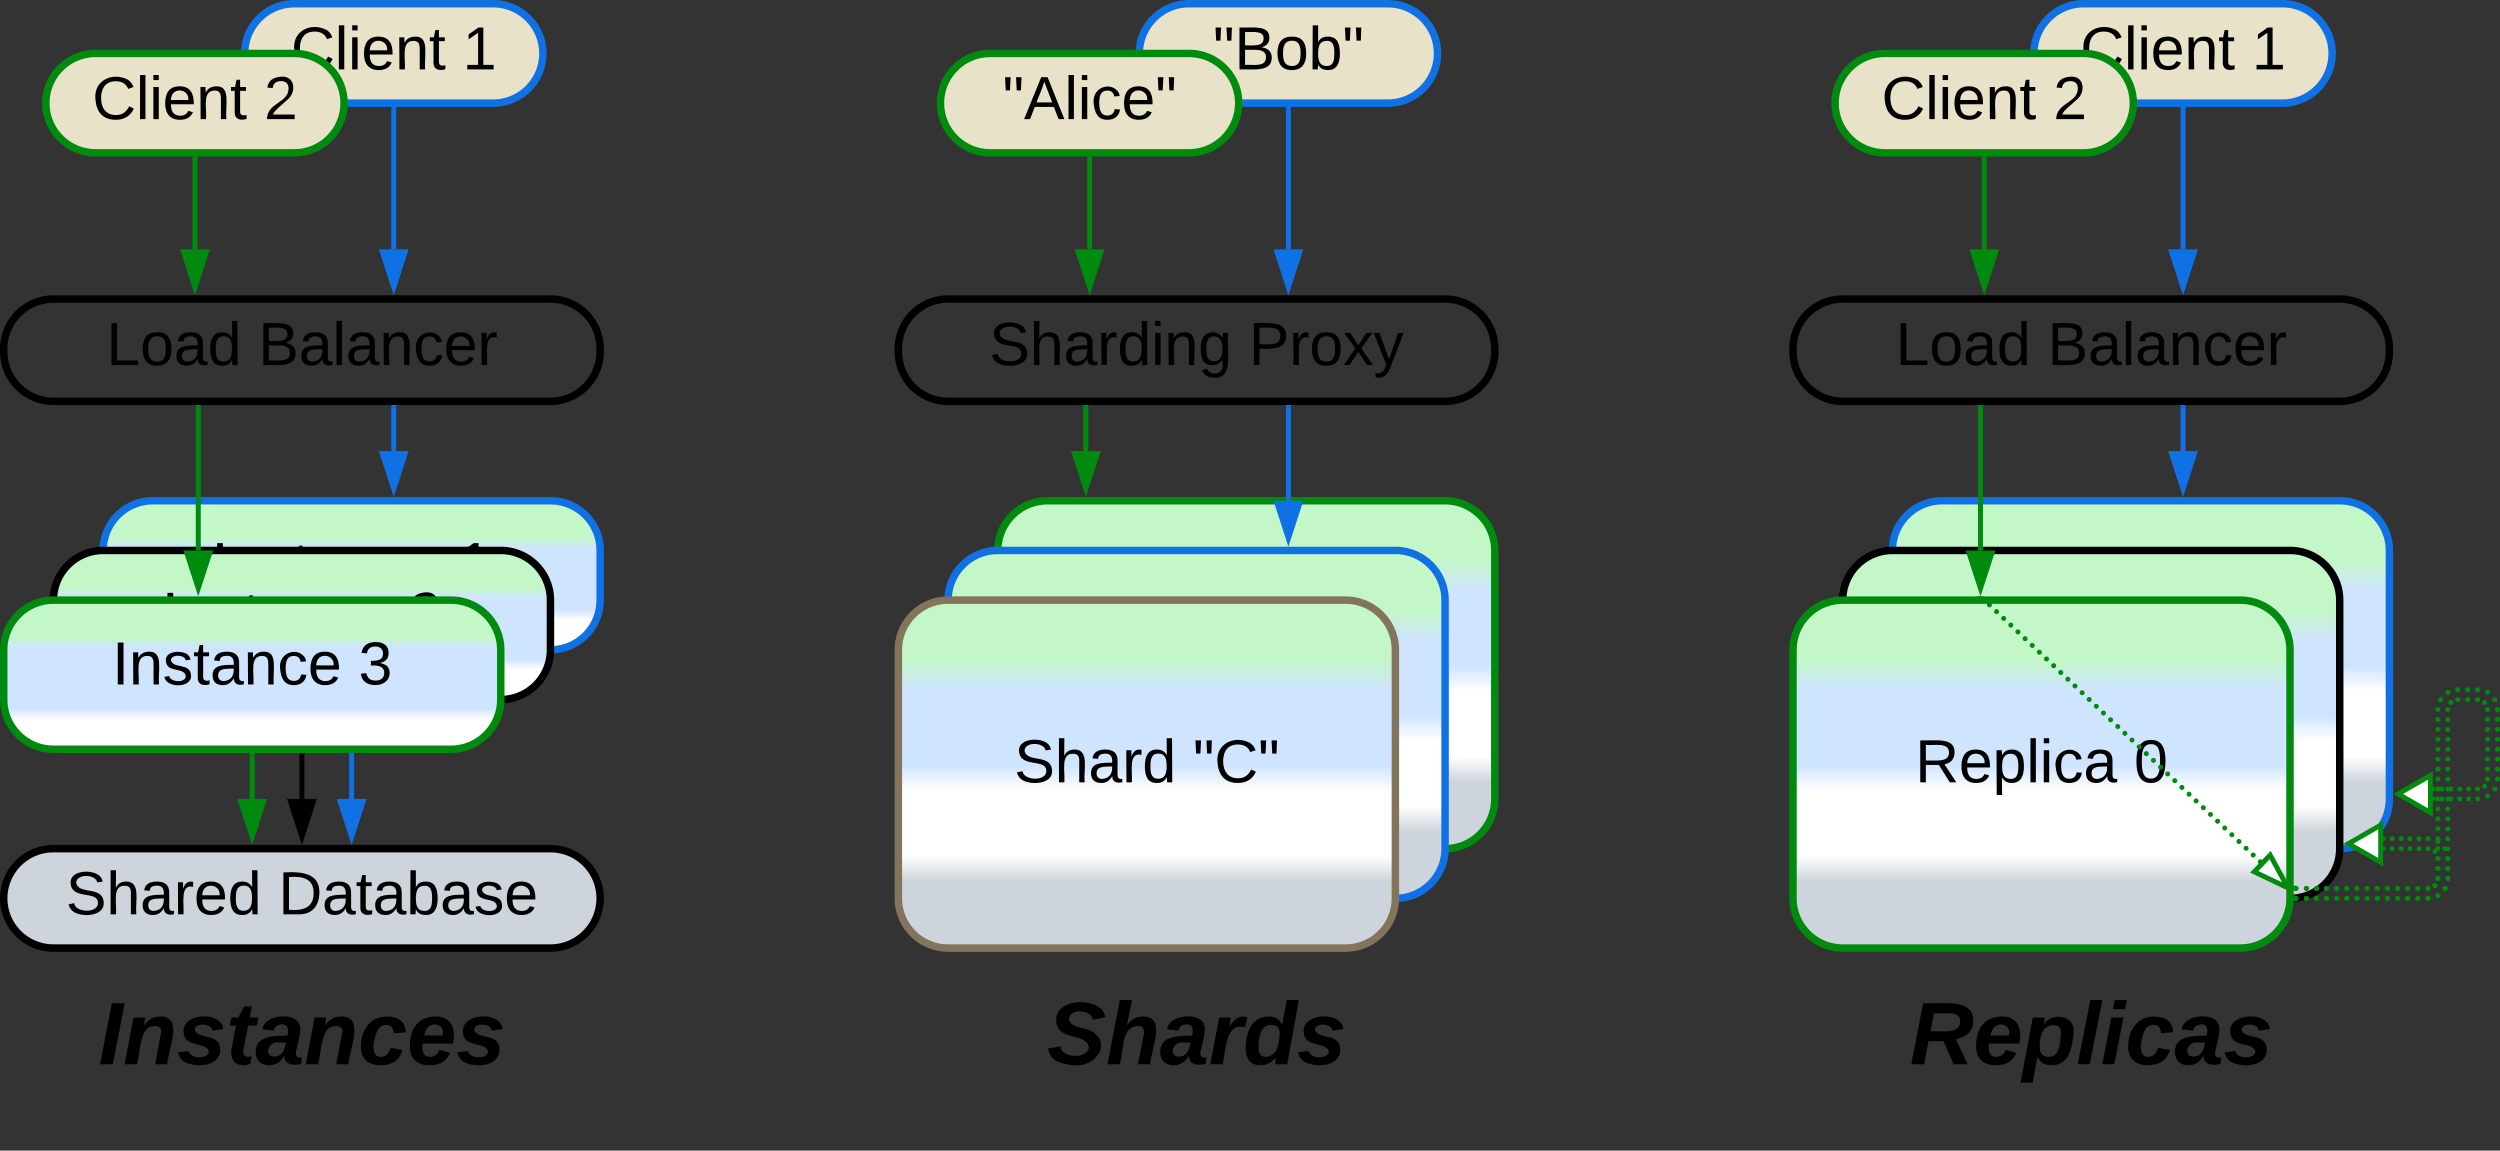 <svg xmlns="http://www.w3.org/2000/svg" xmlns:xlink="http://www.w3.org/1999/xlink" xmlns:lucid="lucid" width="1006" height="463"><rect width="100%" height="100%" fill="#333333" stroke="none"/><g transform="translate(-578.5 -418.5)" lucid:page-tab-id="0_0"><path d="M700 740v-37.5" stroke="#000" stroke-width="2" fill="none"/><path d="M700 755.26L695.37 741h9.26z" stroke="#000" stroke-width="2"/><path d="M700.98 702.53H699v-1.03H701z" stroke="#000" stroke-width=".05"/><path d="M580 780a20 20 0 0 1 20-20h200a20 20 0 0 1 20 20 20 20 0 0 1-20 20H600a20 20 0 0 1-20-20z" stroke="#000" stroke-width="3" fill="#ced4db"/><use xlink:href="#a" transform="matrix(1,0,0,1,585,765) translate(20.011 21.431)"/><use xlink:href="#b" transform="matrix(1,0,0,1,585,765) translate(105.499 21.431)"/><path d="M620 640a20 20 0 0 1 20-20h160a20 20 0 0 1 20 20v20a20 20 0 0 1-20 20H640a20 20 0 0 1-20-20z" stroke="#1071e5" stroke-width="3" fill="url(#c)"/><use xlink:href="#d" transform="matrix(1,0,0,1,625,625) translate(38.642 28.931)"/><use xlink:href="#e" transform="matrix(1,0,0,1,625,625) translate(137.778 28.931)"/><path d="M580 558.83a20 20 0 0 1 20-20h200a20 20 0 0 1 20 20V560a20 20 0 0 1-20 20H600a20 20 0 0 1-20-20z" stroke="#000" stroke-width="3" fill-opacity="0"/><use xlink:href="#f" transform="matrix(1,0,0,1,585,543.833) translate(36.307 21.556)"/><use xlink:href="#g" transform="matrix(1,0,0,1,585,543.833) translate(97.419 21.556)"/><path d="M720 740v-57.5" stroke="#1071e5" stroke-width="2" fill="none"/><path d="M720 755.26L715.37 741h9.26z" stroke="#1071e5" stroke-width="2" fill="#1071e5"/><path d="M720.98 682.53H719v-1.03H721z" stroke="#1071e5" stroke-width=".05" fill="#1071e5"/><path d="M676.95 440a20 20 0 0 1 20-20h80a20 20 0 0 1 20 20 20 20 0 0 1-20 20h-80a20 20 0 0 1-20-20z" stroke="#1071e5" stroke-width="3" fill="#e8e2c8"/><use xlink:href="#h" transform="matrix(1,0,0,1,681.95,425) translate(13.687 21.431)"/><use xlink:href="#e" transform="matrix(1,0,0,1,681.95,425) translate(82.743 21.431)"/><path d="M596.95 460a20 20 0 0 1 20-20h80a20 20 0 0 1 20 20 20 20 0 0 1-20 20h-80a20 20 0 0 1-20-20z" stroke="#008a0e" stroke-width="3" fill="#e8e2c8"/><use xlink:href="#h" transform="matrix(1,0,0,1,601.95,445) translate(13.687 21.431)"/><use xlink:href="#i" transform="matrix(1,0,0,1,601.95,445) translate(82.743 21.431)"/><path d="M600 660a20 20 0 0 1 20-20h160a20 20 0 0 1 20 20v20a20 20 0 0 1-20 20H620a20 20 0 0 1-20-20z" stroke="#000" stroke-width="3" fill="url(#j)"/><use xlink:href="#d" transform="matrix(1,0,0,1,605,645) translate(38.642 28.931)"/><use xlink:href="#i" transform="matrix(1,0,0,1,605,645) translate(137.778 28.931)"/><path d="M580 680a20 20 0 0 1 20-20h160a20 20 0 0 1 20 20v20a20 20 0 0 1-20 20H600a20 20 0 0 1-20-20z" stroke="#008a0e" stroke-width="3" fill="url(#k)"/><use xlink:href="#d" transform="matrix(1,0,0,1,585,665) translate(38.642 28.931)"/><use xlink:href="#l" transform="matrix(1,0,0,1,585,665) translate(137.778 28.931)"/><path d="M680 740v-17.5" stroke="#008a0e" stroke-width="2" fill="none"/><path d="M680 755.26L675.37 741h9.26z" stroke="#008a0e" stroke-width="2" fill="#008a0e"/><path d="M680.98 722.53H679v-1.03H681z" stroke="#008a0e" stroke-width=".05" fill="#008a0e"/><path d="M736.95 518.83V462.5" stroke="#1071e5" stroke-width="2" fill="none"/><path d="M736.95 534.1l-4.63-14.27h9.26z" stroke="#1071e5" stroke-width="2" fill="#1071e5"/><path d="M737.92 462.53h-1.94v-1.03h1.94z" stroke="#1071e5" stroke-width=".05" fill="#1071e5"/><path d="M736.95 600v-17.5" stroke="#1071e5" stroke-width="2" fill="none"/><path d="M736.95 615.26L732.32 601h9.26z" stroke="#1071e5" stroke-width="2" fill="#1071e5"/><path d="M737.92 582.53h-1.94v-1.03h1.94z" stroke="#1071e5" stroke-width=".05" fill="#1071e5"/><path d="M656.95 518.83V482.5" stroke="#008a0e" stroke-width="2" fill="none"/><path d="M656.95 534.1l-4.63-14.27h9.26z" stroke="#008a0e" stroke-width="2" fill="#008a0e"/><path d="M657.92 482.53h-1.94v-1.03h1.94z" stroke="#008a0e" stroke-width=".05" fill="#008a0e"/><path d="M658.28 640v-57.5" stroke="#008a0e" stroke-width="2" fill="none"/><path d="M658.28 655.26L653.65 641h9.27z" stroke="#008a0e" stroke-width="2" fill="#008a0e"/><path d="M659.26 582.53h-1.95v-1.03h1.96z" stroke="#008a0e" stroke-width=".05" fill="#008a0e"/><path d="M940 558.83a20 20 0 0 1 20-20h200a20 20 0 0 1 20 20V560a20 20 0 0 1-20 20H960a20 20 0 0 1-20-20z" stroke="#000" stroke-width="3" fill-opacity="0"/><use xlink:href="#m" transform="matrix(1,0,0,1,945,543.833) translate(31.588 21.556)"/><use xlink:href="#n" transform="matrix(1,0,0,1,945,543.833) translate(136.02 21.556)"/><path d="M1036.95 440a20 20 0 0 1 20-20h80a20 20 0 0 1 20 20 20 20 0 0 1-20 20h-80a20 20 0 0 1-20-20z" stroke="#1071e5" stroke-width="3" fill="#e8e2c8"/><use xlink:href="#o" transform="matrix(1,0,0,1,1041.95,425) translate(24.653 21.431)"/><path d="M956.95 460a20 20 0 0 1 20-20h80a20 20 0 0 1 20 20 20 20 0 0 1-20 20h-80a20 20 0 0 1-20-20z" stroke="#008a0e" stroke-width="3" fill="#e8e2c8"/><use xlink:href="#p" transform="matrix(1,0,0,1,961.95,445) translate(19.968 21.431)"/><path d="M1096.95 518.83V462.5" stroke="#1071e5" stroke-width="2" fill="none"/><path d="M1096.95 534.1l-4.63-14.27h9.27z" stroke="#1071e5" stroke-width="2" fill="#1071e5"/><path d="M1097.92 462.53h-1.95v-1.03h1.95z" stroke="#1071e5" stroke-width=".05" fill="#1071e5"/><path d="M1016.95 518.83V482.5" stroke="#008a0e" stroke-width="2" fill="none"/><path d="M1016.95 534.1l-4.63-14.27h9.26z" stroke="#008a0e" stroke-width="2" fill="#008a0e"/><path d="M1017.92 482.53h-1.94v-1.03h1.94z" stroke="#008a0e" stroke-width=".05" fill="#008a0e"/><path d="M980 640a20 20 0 0 1 20-20h160a20 20 0 0 1 20 20v100a20 20 0 0 1-20 20h-160a20 20 0 0 1-20-20z" stroke="#008a0e" stroke-width="3" fill="url(#q)"/><use xlink:href="#r" transform="matrix(1,0,0,1,985,625) translate(42.275 68.306)"/><use xlink:href="#s" transform="matrix(1,0,0,1,985,625) translate(114.182 68.306)"/><path d="M960 660a20 20 0 0 1 20-20h160a20 20 0 0 1 20 20v100a20 20 0 0 1-20 20H980a20 20 0 0 1-20-20z" stroke="#1071e5" stroke-width="3" fill="url(#t)"/><use xlink:href="#r" transform="matrix(1,0,0,1,965,645) translate(42.275 68.306)"/><use xlink:href="#u" transform="matrix(1,0,0,1,965,645) translate(114.182 68.306)"/><path d="M940 680a20 20 0 0 1 20-20h160a20 20 0 0 1 20 20v100a20 20 0 0 1-20 20H960a20 20 0 0 1-20-20z" stroke="#82755b" stroke-width="3" fill="url(#v)"/><use xlink:href="#r" transform="matrix(1,0,0,1,945,665) translate(41.63 68.306)"/><use xlink:href="#w" transform="matrix(1,0,0,1,945,665) translate(113.537 68.306)"/><path d="M1096.95 620v-37.5" stroke="#1071e5" stroke-width="2" fill="none"/><path d="M1096.95 635.26l-4.63-14.26h9.27z" stroke="#1071e5" stroke-width="2" fill="#1071e5"/><path d="M1097.92 582.53h-1.95v-1.03h1.95z" stroke="#1071e5" stroke-width=".05" fill="#1071e5"/><path d="M1015.45 600v-17.5" stroke="#008a0e" stroke-width="2" fill="none"/><path d="M1015.45 615.26l-4.63-14.26h9.26z" stroke="#008a0e" stroke-width="2" fill="#008a0e"/><path d="M1016.42 582.53h-1.94v-1.03h1.94z" stroke="#008a0e" stroke-width=".05" fill="#008a0e"/><path d="M1300 558.83a20 20 0 0 1 20-20h200a20 20 0 0 1 20 20V560a20 20 0 0 1-20 20h-200a20 20 0 0 1-20-20z" stroke="#000" stroke-width="3" fill-opacity="0"/><use xlink:href="#f" transform="matrix(1,0,0,1,1305,543.833) translate(36.307 21.556)"/><use xlink:href="#g" transform="matrix(1,0,0,1,1305,543.833) translate(97.419 21.556)"/><path d="M1396.95 440a20 20 0 0 1 20-20h80a20 20 0 0 1 20 20 20 20 0 0 1-20 20h-80a20 20 0 0 1-20-20z" stroke="#1071e5" stroke-width="3" fill="#e8e2c8"/><use xlink:href="#h" transform="matrix(1,0,0,1,1401.95,425) translate(13.687 21.431)"/><use xlink:href="#e" transform="matrix(1,0,0,1,1401.95,425) translate(82.743 21.431)"/><path d="M1316.95 460a20 20 0 0 1 20-20h80a20 20 0 0 1 20 20 20 20 0 0 1-20 20h-80a20 20 0 0 1-20-20z" stroke="#008a0e" stroke-width="3" fill="#e8e2c8"/><use xlink:href="#h" transform="matrix(1,0,0,1,1321.95,445) translate(13.687 21.431)"/><use xlink:href="#i" transform="matrix(1,0,0,1,1321.95,445) translate(82.743 21.431)"/><path d="M1456.95 518.83V462.5" stroke="#1071e5" stroke-width="2" fill="none"/><path d="M1456.95 534.1l-4.63-14.27h9.27z" stroke="#1071e5" stroke-width="2" fill="#1071e5"/><path d="M1457.92 462.53h-1.95v-1.03h1.95z" stroke="#1071e5" stroke-width=".05" fill="#1071e5"/><path d="M1376.95 518.83V482.5" stroke="#008a0e" stroke-width="2" fill="none"/><path d="M1376.95 534.1l-4.63-14.27h9.27z" stroke="#008a0e" stroke-width="2" fill="#008a0e"/><path d="M1377.92 482.53h-1.95v-1.03h1.95z" stroke="#008a0e" stroke-width=".05" fill="#008a0e"/><path d="M1340 640a20 20 0 0 1 20-20h160a20 20 0 0 1 20 20v100a20 20 0 0 1-20 20h-160a20 20 0 0 1-20-20z" stroke="#1071e5" stroke-width="3" fill="url(#x)"/><use xlink:href="#y" transform="matrix(1,0,0,1,1345,625) translate(44.176 68.306)"/><use xlink:href="#i" transform="matrix(1,0,0,1,1345,625) translate(132.244 68.306)"/><path d="M1320 660a20 20 0 0 1 20-20h160a20 20 0 0 1 20 20v100a20 20 0 0 1-20 20h-160a20 20 0 0 1-20-20z" stroke="#000" stroke-width="3" fill="url(#z)"/><use xlink:href="#y" transform="matrix(1,0,0,1,1325,645) translate(44.176 68.306)"/><use xlink:href="#e" transform="matrix(1,0,0,1,1325,645) translate(132.244 68.306)"/><path d="M1300 680a20 20 0 0 1 20-20h160a20 20 0 0 1 20 20v100a20 20 0 0 1-20 20h-160a20 20 0 0 1-20-20z" stroke="#008a0e" stroke-width="3" fill="url(#A)"/><use xlink:href="#y" transform="matrix(1,0,0,1,1305,665) translate(44.176 68.306)"/><use xlink:href="#B" transform="matrix(1,0,0,1,1305,665) translate(132.244 68.306)"/><path d="M1456.95 600v-17.5" stroke="#1071e5" stroke-width="2" fill="none"/><path d="M1456.95 615.26l-4.63-14.26h9.27z" stroke="#1071e5" stroke-width="2" fill="#1071e5"/><path d="M1457.92 582.53h-1.95v-1.03h1.95z" stroke="#1071e5" stroke-width=".05" fill="#1071e5"/><path d="M1375.45 640v-57.5" stroke="#008a0e" stroke-width="2" fill="none"/><path d="M1375.45 655.26l-4.63-14.26h9.27z" stroke="#008a0e" stroke-width="2" fill="#008a0e"/><path d="M1376.42 582.53h-1.95v-1.03h1.95z" stroke="#008a0e" stroke-width=".05" fill="#008a0e"/><path d="M1536.5 756a1 1 0 0 1 1-1 1 1 0 0 1 1 1 1 1 0 0 1-1 1 1 1 0 0 1-1-1m3.6 0a1 1 0 0 1 1-1 1 1 0 0 1 1 1 1 1 0 0 1-1 1 1 1 0 0 1-1-1m3.6 0a1 1 0 0 1 1-1 1 1 0 0 1 1 1 1 1 0 0 1-1 1 1 1 0 0 1-1-1m3.6 0a1 1 0 0 1 1-1 1 1 0 0 1 1 1 1 1 0 0 1-1 1 1 1 0 0 1-1-1m3.6 0a1 1 0 0 1 1-1 1 1 0 0 1 1 1 1 1 0 0 1-1 1 1 1 0 0 1-1-1m3.6 0a1 1 0 0 1 1-1 1 1 0 0 1 1 1 1 1 0 0 1-1 1 1 1 0 0 1-1-1m4 1.1a1 1 0 0 1 1-1 1 1 0 0 1 1 1 1 1 0 0 1-1 1 1 1 0 0 1-1-1v-.02m2.9 2.94a1 1 0 0 1 1-1 1 1 0 0 1 1 1 1 1 0 0 1-1 1 1 1 0 0 1-1-1V760m1.1 4a1 1 0 0 1 1-1 1 1 0 0 1 1 1 1 1 0 0 1-1 1 1 1 0 0 1-1-1m0 4a1 1 0 0 1 1-1 1 1 0 0 1 1 1 1 1 0 0 1-1 1 1 1 0 0 1-1-1m0 4a1 1 0 0 1 1-1 1 1 0 0 1 1 1 1 1 0 0 1-1 1 1 1 0 0 1-1-1m-1.1 4a1 1 0 0 1 1-1 1 1 0 0 1 1 1 1 1 0 0 1-1 1 1 1 0 0 1-1-1v-.02m-2.9 2.94a1 1 0 0 1 1-1 1 1 0 0 1 1 1 1 1 0 0 1-1 1 1 1 0 0 1-1-1v-.02m-4 1.1a1 1 0 0 1 1-1 1 1 0 0 1 1 1 1 1 0 0 1-1 1 1 1 0 0 1-1-1m-4.08 0a1 1 0 0 1 1-1 1 1 0 0 1 1 1 1 1 0 0 1-1 1 1 1 0 0 1-1-1m-4.07 0a1 1 0 0 1 1-1 1 1 0 0 1 1 1 1 1 0 0 1-1 1 1 1 0 0 1-1-1m-4.08 0a1 1 0 0 1 1-1 1 1 0 0 1 1 1 1 1 0 0 1-1 1 1 1 0 0 1-1-1m-4.08 0a1 1 0 0 1 1-1 1 1 0 0 1 1 1 1 1 0 0 1-1 1 1 1 0 0 1-1-1m-4.1 0h.02a1 1 0 0 1 1-1 1 1 0 0 1 1 1 1 1 0 0 1-1 1 1 1 0 0 1-1-1m-4.08 0a1 1 0 0 1 1-1 1 1 0 0 1 1 1 1 1 0 0 1-1 1 1 1 0 0 1-1-1m-4.08 0a1 1 0 0 1 1-1 1 1 0 0 1 1 1 1 1 0 0 1-1 1 1 1 0 0 1-1-1m-4.08 0a1 1 0 0 1 1-1 1 1 0 0 1 1 1 1 1 0 0 1-1 1 1 1 0 0 1-1-1m-4.07 0a1 1 0 0 1 1-1 1 1 0 0 1 1 1 1 1 0 0 1-1 1 1 1 0 0 1-1-1m-4.07 0a1 1 0 0 1 1-1 1 1 0 0 1 1 1 1 1 0 0 1-1 1 1 1 0 0 1-1-1m-4.08 0a1 1 0 0 1 1-1 1 1 0 0 1 1 1 1 1 0 0 1-1 1 1 1 0 0 1-1-1m-4.07 0a1 1 0 0 1 1-1 1 1 0 0 1 1 1 1 1 0 0 1-1 1 1 1 0 0 1-1-1M1536.5 760a1 1 0 0 1 1-1 1 1 0 0 1 1 1 1 1 0 0 1-1 1 1 1 0 0 1-1-1m3.6 0a1 1 0 0 1 1-1 1 1 0 0 1 1 1 1 1 0 0 1-1 1 1 1 0 0 1-1-1m3.6 0a1 1 0 0 1 1-1 1 1 0 0 1 1 1 1 1 0 0 1-1 1 1 1 0 0 1-1-1m3.6 0a1 1 0 0 1 1-1 1 1 0 0 1 1 1 1 1 0 0 1-1 1 1 1 0 0 1-1-1m3.6 0a1 1 0 0 1 1-1 1 1 0 0 1 1 1 1 1 0 0 1-1 1 1 1 0 0 1-1-1m3.6 0a1 1 0 0 1 1-1 1 1 0 0 1 1 1 1 1 0 0 1-1 1 1 1 0 0 1-1-1m2.83 1.18a1 1 0 0 1 1-1 1 1 0 0 1 1 1 1 1 0 0 1-1 1 1 1 0 0 1-1-1v-.02m1.17 2.85a1 1 0 0 1 1-1 1 1 0 0 1 1 1 1 1 0 0 1-1 1 1 1 0 0 1-1-1m0 4a1 1 0 0 1 1-1 1 1 0 0 1 1 1 1 1 0 0 1-1 1 1 1 0 0 1-1-1m0 4a1 1 0 0 1 1-1 1 1 0 0 1 1 1 1 1 0 0 1-1 1 1 1 0 0 1-1-1m-1.17 2.84a1 1 0 0 1 1-1 1 1 0 0 1 1 1 1 1 0 0 1-1 1 1 1 0 0 1-1-1v-.02m-2.83 1.2V776a1 1 0 0 1 1-1 1 1 0 0 1 1 1 1 1 0 0 1-1 1 1 1 0 0 1-1-1m-4.08 0a1 1 0 0 1 1-1 1 1 0 0 1 1 1 1 1 0 0 1-1 1 1 1 0 0 1-1-1m-4.07 0a1 1 0 0 1 1-1 1 1 0 0 1 1 1 1 1 0 0 1-1 1 1 1 0 0 1-1-1m-4.08 0a1 1 0 0 1 1-1 1 1 0 0 1 1 1 1 1 0 0 1-1 1 1 1 0 0 1-1-1m-4.08 0a1 1 0 0 1 1-1 1 1 0 0 1 1 1 1 1 0 0 1-1 1 1 1 0 0 1-1-1m-4.1 0h.02a1 1 0 0 1 1-1 1 1 0 0 1 1 1 1 1 0 0 1-1 1 1 1 0 0 1-1-1m-4.08 0a1 1 0 0 1 1-1 1 1 0 0 1 1 1 1 1 0 0 1-1 1 1 1 0 0 1-1-1m-4.08 0a1 1 0 0 1 1-1 1 1 0 0 1 1 1 1 1 0 0 1-1 1 1 1 0 0 1-1-1m-4.08 0a1 1 0 0 1 1-1 1 1 0 0 1 1 1 1 1 0 0 1-1 1 1 1 0 0 1-1-1m-4.07 0a1 1 0 0 1 1-1 1 1 0 0 1 1 1 1 1 0 0 1-1 1 1 1 0 0 1-1-1m-4.07 0a1 1 0 0 1 1-1 1 1 0 0 1 1 1 1 1 0 0 1-1 1 1 1 0 0 1-1-1m-4.08 0a1 1 0 0 1 1-1 1 1 0 0 1 1 1 1 1 0 0 1-1 1 1 1 0 0 1-1-1m-4.07 0a1 1 0 0 1 1-1 1 1 0 0 1 1 1 1 1 0 0 1-1 1 1 1 0 0 1-1-1" fill="#008a0e"/><path d="M1523.5 758l13-7.5v15z" stroke="#008a0e" stroke-width="2" fill="#fff"/><path d="M1502.53 780.98h-1.1l.07-.92v-1.03h1.03zM1502.53 776.98h-1.03V775h1.03z" stroke="#008a0e" stroke-width=".05" fill="#008a0e"/><path d="M1556.5 736a1 1 0 0 1 1-1 1 1 0 0 1 1 1 1 1 0 0 1-1 1 1 1 0 0 1-1-1m3.6 0a1 1 0 0 1 1-1 1 1 0 0 1 1 1 1 1 0 0 1-1 1 1 1 0 0 1-1-1m3.6 0a1 1 0 0 1 1-1 1 1 0 0 1 1 1 1 1 0 0 1-1 1 1 1 0 0 1-1-1m3.6 0a1 1 0 0 1 1-1 1 1 0 0 1 1 1 1 1 0 0 1-1 1 1 1 0 0 1-1-1m3.6 0a1 1 0 0 1 1-1 1 1 0 0 1 1 1 1 1 0 0 1-1 1 1 1 0 0 1-1-1m3.6 0a1 1 0 0 1 1-1 1 1 0 0 1 1 1 1 1 0 0 1-1 1 1 1 0 0 1-1-1m2.83-1.16a1 1 0 0 1 1-1 1 1 0 0 1 1 1 1 1 0 0 1-1 1 1 1 0 0 1-1-1v-.02m1.17-2.8V732a1 1 0 0 1 1-1 1 1 0 0 1 1 1 1 1 0 0 1-1 1 1 1 0 0 1-1-1m0-4a1 1 0 0 1 1-1 1 1 0 0 1 1 1 1 1 0 0 1-1 1 1 1 0 0 1-1-1m0-4a1 1 0 0 1 1-1 1 1 0 0 1 1 1 1 1 0 0 1-1 1 1 1 0 0 1-1-1m0-4a1 1 0 0 1 1-1 1 1 0 0 1 1 1 1 1 0 0 1-1 1 1 1 0 0 1-1-1m0-4a1 1 0 0 1 1-1 1 1 0 0 1 1 1 1 1 0 0 1-1 1 1 1 0 0 1-1-1m0-4a1 1 0 0 1 1-1 1 1 0 0 1 1 1 1 1 0 0 1-1 1 1 1 0 0 1-1-1m0-4a1 1 0 0 1 1-1 1 1 0 0 1 1 1 1 1 0 0 1-1 1 1 1 0 0 1-1-1m0-4a1 1 0 0 1 1-1 1 1 0 0 1 1 1 1 1 0 0 1-1 1 1 1 0 0 1-1-1m-1.17-2.82a1 1 0 0 1 1-1 1 1 0 0 1 1 1 1 1 0 0 1-1 1 1 1 0 0 1-1-1v-.02m-2.83-1.15a1 1 0 0 1 1-1 1 1 0 0 1 1 1 1 1 0 0 1-1 1 1 1 0 0 1-1-1m-4 0a1 1 0 0 1 1-1 1 1 0 0 1 1 1 1 1 0 0 1-1 1 1 1 0 0 1-1-1m-4 0a1 1 0 0 1 1-1 1 1 0 0 1 1 1 1 1 0 0 1-1 1 1 1 0 0 1-1-1m-2.83 1.18a1 1 0 0 1 1-1 1 1 0 0 1 1 1 1 1 0 0 1-1 1 1 1 0 0 1-1-1v-.02m-1.17 2.85a1 1 0 0 1 1-1 1 1 0 0 1 1 1 1 1 0 0 1-1 1 1 1 0 0 1-1-1m0 4a1 1 0 0 1 1-1 1 1 0 0 1 1 1 1 1 0 0 1-1 1 1 1 0 0 1-1-1m0 4a1 1 0 0 1 1-1 1 1 0 0 1 1 1 1 1 0 0 1-1 1 1 1 0 0 1-1-1m0 4a1 1 0 0 1 1-1 1 1 0 0 1 1 1 1 1 0 0 1-1 1 1 1 0 0 1-1-1m0 4a1 1 0 0 1 1-1 1 1 0 0 1 1 1 1 1 0 0 1-1 1 1 1 0 0 1-1-1m0 4a1 1 0 0 1 1-1 1 1 0 0 1 1 1 1 1 0 0 1-1 1 1 1 0 0 1-1-1m0 4a1 1 0 0 1 1-1 1 1 0 0 1 1 1 1 1 0 0 1-1 1 1 1 0 0 1-1-1m0 4a1 1 0 0 1 1-1 1 1 0 0 1 1 1 1 1 0 0 1-1 1 1 1 0 0 1-1-1m0 4a1 1 0 0 1 1-1 1 1 0 0 1 1 1 1 1 0 0 1-1 1 1 1 0 0 1-1-1m0 4a1 1 0 0 1 1-1 1 1 0 0 1 1 1 1 1 0 0 1-1 1 1 1 0 0 1-1-1m0 4a1 1 0 0 1 1-1 1 1 0 0 1 1 1 1 1 0 0 1-1 1 1 1 0 0 1-1-1m0 4a1 1 0 0 1 1-1 1 1 0 0 1 1 1 1 1 0 0 1-1 1 1 1 0 0 1-1-1m0 4a1 1 0 0 1 1-1 1 1 0 0 1 1 1 1 1 0 0 1-1 1 1 1 0 0 1-1-1m0 4a1 1 0 0 1 1-1 1 1 0 0 1 1 1 1 1 0 0 1-1 1 1 1 0 0 1-1-1m0 4a1 1 0 0 1 1-1 1 1 0 0 1 1 1 1 1 0 0 1-1 1 1 1 0 0 1-1-1m0 4a1 1 0 0 1 1-1 1 1 0 0 1 1 1 1 1 0 0 1-1 1 1 1 0 0 1-1-1m0 4a1 1 0 0 1 1-1 1 1 0 0 1 1 1 1 1 0 0 1-1 1 1 1 0 0 1-1-1m0 4a1 1 0 0 1 1-1 1 1 0 0 1 1 1 1 1 0 0 1-1 1 1 1 0 0 1-1-1m-1.1 4a1 1 0 0 1 1-1 1 1 0 0 1 1 1 1 1 0 0 1-1 1 1 1 0 0 1-1-1v-.02m-2.9 2.94a1 1 0 0 1 1-1 1 1 0 0 1 1 1 1 1 0 0 1-1 1 1 1 0 0 1-1-1v-.02m-4 1.1a1 1 0 0 1 1-1 1 1 0 0 1 1 1 1 1 0 0 1-1 1 1 1 0 0 1-1-1m-4.08 0a1 1 0 0 1 1-1 1 1 0 0 1 1 1 1 1 0 0 1-1 1 1 1 0 0 1-1-1m-4.07 0a1 1 0 0 1 1-1 1 1 0 0 1 1 1 1 1 0 0 1-1 1 1 1 0 0 1-1-1m-4.08 0a1 1 0 0 1 1-1 1 1 0 0 1 1 1 1 1 0 0 1-1 1 1 1 0 0 1-1-1m-4.08 0a1 1 0 0 1 1-1 1 1 0 0 1 1 1 1 1 0 0 1-1 1 1 1 0 0 1-1-1m-4.1 0h.02a1 1 0 0 1 1-1 1 1 0 0 1 1 1 1 1 0 0 1-1 1 1 1 0 0 1-1-1m-4.08 0a1 1 0 0 1 1-1 1 1 0 0 1 1 1 1 1 0 0 1-1 1 1 1 0 0 1-1-1m-4.08 0a1 1 0 0 1 1-1 1 1 0 0 1 1 1 1 1 0 0 1-1 1 1 1 0 0 1-1-1m-4.08 0a1 1 0 0 1 1-1 1 1 0 0 1 1 1 1 1 0 0 1-1 1 1 1 0 0 1-1-1m-4.07 0a1 1 0 0 1 1-1 1 1 0 0 1 1 1 1 1 0 0 1-1 1 1 1 0 0 1-1-1m-4.07 0a1 1 0 0 1 1-1 1 1 0 0 1 1 1 1 1 0 0 1-1 1 1 1 0 0 1-1-1m-4.08 0a1 1 0 0 1 1-1 1 1 0 0 1 1 1 1 1 0 0 1-1 1 1 1 0 0 1-1-1m-4.07 0a1 1 0 0 1 1-1 1 1 0 0 1 1 1 1 1 0 0 1-1 1 1 1 0 0 1-1-1m-4.08 0a1 1 0 0 1 1-1 1 1 0 0 1 1 1 1 1 0 0 1-1 1 1 1 0 0 1-1-1" fill="#008a0e"/><path d="M1556.5 740a1 1 0 0 1 1-1 1 1 0 0 1 1 1 1 1 0 0 1-1 1 1 1 0 0 1-1-1m3.6 0a1 1 0 0 1 1-1 1 1 0 0 1 1 1 1 1 0 0 1-1 1 1 1 0 0 1-1-1m3.6 0a1 1 0 0 1 1-1 1 1 0 0 1 1 1 1 1 0 0 1-1 1 1 1 0 0 1-1-1m3.6 0a1 1 0 0 1 1-1 1 1 0 0 1 1 1 1 1 0 0 1-1 1 1 1 0 0 1-1-1m3.6 0a1 1 0 0 1 1-1 1 1 0 0 1 1 1 1 1 0 0 1-1 1 1 1 0 0 1-1-1m3.6 0a1 1 0 0 1 1-1 1 1 0 0 1 1 1 1 1 0 0 1-1 1 1 1 0 0 1-1-1m4-1.08a1 1 0 0 1 1-1 1 1 0 0 1 1 1 1 1 0 0 1-1 1 1 1 0 0 1-1-1v-.02m2.9-2.9a1 1 0 0 1 1-1 1 1 0 0 1 1 1 1 1 0 0 1-1 1 1 1 0 0 1-1-1v-.02m1.1-3.97a1 1 0 0 1 1-1 1 1 0 0 1 1 1 1 1 0 0 1-1 1 1 1 0 0 1-1-1m0-4a1 1 0 0 1 1-1 1 1 0 0 1 1 1 1 1 0 0 1-1 1 1 1 0 0 1-1-1m0-4a1 1 0 0 1 1-1 1 1 0 0 1 1 1 1 1 0 0 1-1 1 1 1 0 0 1-1-1m0-4a1 1 0 0 1 1-1 1 1 0 0 1 1 1 1 1 0 0 1-1 1 1 1 0 0 1-1-1m0-4a1 1 0 0 1 1-1 1 1 0 0 1 1 1 1 1 0 0 1-1 1 1 1 0 0 1-1-1m0-4a1 1 0 0 1 1-1 1 1 0 0 1 1 1 1 1 0 0 1-1 1 1 1 0 0 1-1-1m0-4a1 1 0 0 1 1-1 1 1 0 0 1 1 1 1 1 0 0 1-1 1 1 1 0 0 1-1-1m0-4a1 1 0 0 1 1-1 1 1 0 0 1 1 1 1 1 0 0 1-1 1 1 1 0 0 1-1-1m-1.1-3.98a1 1 0 0 1 1-1 1 1 0 0 1 1 1 1 1 0 0 1-1 1 1 1 0 0 1-1-1V700m-2.9-2.9a1 1 0 0 1 1-1 1 1 0 0 1 1 1 1 1 0 0 1-1 1 1 1 0 0 1-1-1v-.02m-4-1.07a1 1 0 0 1 1-1 1 1 0 0 1 1 1 1 1 0 0 1-1 1 1 1 0 0 1-1-1m-4 0a1 1 0 0 1 1-1 1 1 0 0 1 1 1 1 1 0 0 1-1 1 1 1 0 0 1-1-1m-4 0a1 1 0 0 1 1-1 1 1 0 0 1 1 1 1 1 0 0 1-1 1 1 1 0 0 1-1-1m-4 1.1a1 1 0 0 1 1-1 1 1 0 0 1 1 1 1 1 0 0 1-1 1 1 1 0 0 1-1-1v-.02m-2.9 2.94a1 1 0 0 1 1-1 1 1 0 0 1 1 1 1 1 0 0 1-1 1 1 1 0 0 1-1-1V700m-1.1 4a1 1 0 0 1 1-1 1 1 0 0 1 1 1 1 1 0 0 1-1 1 1 1 0 0 1-1-1m0 4a1 1 0 0 1 1-1 1 1 0 0 1 1 1 1 1 0 0 1-1 1 1 1 0 0 1-1-1m0 4a1 1 0 0 1 1-1 1 1 0 0 1 1 1 1 1 0 0 1-1 1 1 1 0 0 1-1-1m0 4a1 1 0 0 1 1-1 1 1 0 0 1 1 1 1 1 0 0 1-1 1 1 1 0 0 1-1-1m0 4a1 1 0 0 1 1-1 1 1 0 0 1 1 1 1 1 0 0 1-1 1 1 1 0 0 1-1-1m0 4a1 1 0 0 1 1-1 1 1 0 0 1 1 1 1 1 0 0 1-1 1 1 1 0 0 1-1-1m0 4a1 1 0 0 1 1-1 1 1 0 0 1 1 1 1 1 0 0 1-1 1 1 1 0 0 1-1-1m0 4a1 1 0 0 1 1-1 1 1 0 0 1 1 1 1 1 0 0 1-1 1 1 1 0 0 1-1-1m0 4a1 1 0 0 1 1-1 1 1 0 0 1 1 1 1 1 0 0 1-1 1 1 1 0 0 1-1-1m0 4a1 1 0 0 1 1-1 1 1 0 0 1 1 1 1 1 0 0 1-1 1 1 1 0 0 1-1-1m0 4a1 1 0 0 1 1-1 1 1 0 0 1 1 1 1 1 0 0 1-1 1 1 1 0 0 1-1-1m0 4a1 1 0 0 1 1-1 1 1 0 0 1 1 1 1 1 0 0 1-1 1 1 1 0 0 1-1-1m0 4a1 1 0 0 1 1-1 1 1 0 0 1 1 1 1 1 0 0 1-1 1 1 1 0 0 1-1-1m0 4a1 1 0 0 1 1-1 1 1 0 0 1 1 1 1 1 0 0 1-1 1 1 1 0 0 1-1-1m0 4a1 1 0 0 1 1-1 1 1 0 0 1 1 1 1 1 0 0 1-1 1 1 1 0 0 1-1-1m0 4a1 1 0 0 1 1-1 1 1 0 0 1 1 1 1 1 0 0 1-1 1 1 1 0 0 1-1-1m0 4a1 1 0 0 1 1-1 1 1 0 0 1 1 1 1 1 0 0 1-1 1 1 1 0 0 1-1-1m0 4a1 1 0 0 1 1-1 1 1 0 0 1 1 1 1 1 0 0 1-1 1 1 1 0 0 1-1-1m-1.17 2.84a1 1 0 0 1 1-1 1 1 0 0 1 1 1 1 1 0 0 1-1 1 1 1 0 0 1-1-1v-.02m-2.83 1.2V776a1 1 0 0 1 1-1 1 1 0 0 1 1 1 1 1 0 0 1-1 1 1 1 0 0 1-1-1m-4.08 0a1 1 0 0 1 1-1 1 1 0 0 1 1 1 1 1 0 0 1-1 1 1 1 0 0 1-1-1m-4.07 0a1 1 0 0 1 1-1 1 1 0 0 1 1 1 1 1 0 0 1-1 1 1 1 0 0 1-1-1m-4.08 0a1 1 0 0 1 1-1 1 1 0 0 1 1 1 1 1 0 0 1-1 1 1 1 0 0 1-1-1m-4.08 0a1 1 0 0 1 1-1 1 1 0 0 1 1 1 1 1 0 0 1-1 1 1 1 0 0 1-1-1m-4.1 0h.02a1 1 0 0 1 1-1 1 1 0 0 1 1 1 1 1 0 0 1-1 1 1 1 0 0 1-1-1m-4.08 0a1 1 0 0 1 1-1 1 1 0 0 1 1 1 1 1 0 0 1-1 1 1 1 0 0 1-1-1m-4.08 0a1 1 0 0 1 1-1 1 1 0 0 1 1 1 1 1 0 0 1-1 1 1 1 0 0 1-1-1m-4.08 0a1 1 0 0 1 1-1 1 1 0 0 1 1 1 1 1 0 0 1-1 1 1 1 0 0 1-1-1m-4.07 0a1 1 0 0 1 1-1 1 1 0 0 1 1 1 1 1 0 0 1-1 1 1 1 0 0 1-1-1m-4.07 0a1 1 0 0 1 1-1 1 1 0 0 1 1 1 1 1 0 0 1-1 1 1 1 0 0 1-1-1m-4.08 0a1 1 0 0 1 1-1 1 1 0 0 1 1 1 1 1 0 0 1-1 1 1 1 0 0 1-1-1m-4.07 0a1 1 0 0 1 1-1 1 1 0 0 1 1 1 1 1 0 0 1-1 1 1 1 0 0 1-1-1m-4.08 0a1 1 0 0 1 1-1 1 1 0 0 1 1 1 1 1 0 0 1-1 1 1 1 0 0 1-1-1" fill="#008a0e"/><path d="M1543.5 738l13-7.5v15z" stroke="#008a0e" stroke-width="2" fill="#fff"/><path d="M1502.53 780.98h-1.1l.07-.92v-1.03h1.03zM1502.53 776.98h-1.03V775h1.03z" stroke="#008a0e" stroke-width=".05" fill="#008a0e"/><path d="M1487.07 765.28a1 1 0 0 1 1-1 1 1 0 0 1 1 1 1 1 0 0 1-1 1 1 1 0 0 1-1-1v-.02m-2.87-2.7a1 1 0 0 1 1-1 1 1 0 0 1 1 1 1 1 0 0 1-1 1 1 1 0 0 1-1-1v-.02m-2.87-2.7a1 1 0 0 1 1-1 1 1 0 0 1 1 1 1 1 0 0 1-1 1 1 1 0 0 1-1-1v-.02m-2.87-2.7a1 1 0 0 1 1-1 1 1 0 0 1 1 1 1 1 0 0 1-1 1 1 1 0 0 1-1-1v-.02m-2.86-2.7a1 1 0 0 1 1-1 1 1 0 0 1 1 1 1 1 0 0 1-1 1 1 1 0 0 1-1-1v-.02m-2.87-2.7a1 1 0 0 1 1-1 1 1 0 0 1 1 1 1 1 0 0 1-1 1 1 1 0 0 1-1-1v-.02m-2.87-2.7a1 1 0 0 1 1-1 1 1 0 0 1 1 1 1 1 0 0 1-1 1 1 1 0 0 1-1-1v-.02m-2.87-2.7a1 1 0 0 1 1-1 1 1 0 0 1 1 1 1 1 0 0 1-1 1 1 1 0 0 1-1-1v-.02m-2.88-2.7a1 1 0 0 1 1-1 1 1 0 0 1 1 1 1 1 0 0 1-1 1 1 1 0 0 1-1-1v-.02m-2.87-2.7a1 1 0 0 1 1-1 1 1 0 0 1 1 1 1 1 0 0 1-1 1 1 1 0 0 1-1-1v-.02m-2.87-2.7a1 1 0 0 1 1-1 1 1 0 0 1 1 1 1 1 0 0 1-1 1 1 1 0 0 1-1-1v-.02m-2.87-2.7a1 1 0 0 1 1-1 1 1 0 0 1 1 1 1 1 0 0 1-1 1 1 1 0 0 1-1-1v-.02m-2.86-2.7a1 1 0 0 1 1-1 1 1 0 0 1 1 1 1 1 0 0 1-1 1 1 1 0 0 1-1-1v-.02m-2.87-2.7a1 1 0 0 1 1-1 1 1 0 0 1 1 1 1 1 0 0 1-1 1 1 1 0 0 1-1-1v-.02m-2.87-2.7a1 1 0 0 1 1-1 1 1 0 0 1 1 1 1 1 0 0 1-1 1 1 1 0 0 1-1-1v-.02m-2.86-2.7a1 1 0 0 1 1-1 1 1 0 0 1 1 1 1 1 0 0 1-1 1 1 1 0 0 1-1-1v-.02m-2.87-2.7a1 1 0 0 1 1-1 1 1 0 0 1 1 1 1 1 0 0 1-1 1 1 1 0 0 1-1-1v-.02m-2.87-2.7a1 1 0 0 1 1-1 1 1 0 0 1 1 1 1 1 0 0 1-1 1 1 1 0 0 1-1-1V719m-2.87-2.7a1 1 0 0 1 1-1 1 1 0 0 1 1 1 1 1 0 0 1-1 1 1 1 0 0 1-1-1v-.02m-2.87-2.7a1 1 0 0 1 1-1 1 1 0 0 1 1 1 1 1 0 0 1-1 1 1 1 0 0 1-1-1v-.02m-2.87-2.7a1 1 0 0 1 1-1 1 1 0 0 1 1 1 1 1 0 0 1-1 1 1 1 0 0 1-1-1v-.02m-2.88-2.7a1 1 0 0 1 1-1 1 1 0 0 1 1 1 1 1 0 0 1-1 1 1 1 0 0 1-1-1v-.02m-2.87-2.7a1 1 0 0 1 1-1 1 1 0 0 1 1 1 1 1 0 0 1-1 1 1 1 0 0 1-1-1v-.02m-2.87-2.7a1 1 0 0 1 1-1 1 1 0 0 1 1 1 1 1 0 0 1-1 1 1 1 0 0 1-1-1v-.02m-2.87-2.7a1 1 0 0 1 1-1 1 1 0 0 1 1 1 1 1 0 0 1-1 1 1 1 0 0 1-1-1v-.02m-2.86-2.7a1 1 0 0 1 1-1 1 1 0 0 1 1 1 1 1 0 0 1-1 1 1 1 0 0 1-1-1v-.02m-2.87-2.7a1 1 0 0 1 1-1 1 1 0 0 1 1 1 1 1 0 0 1-1 1 1 1 0 0 1-1-1v-.02m-2.86-2.7a1 1 0 0 1 1-1 1 1 0 0 1 1 1 1 1 0 0 1-1 1 1 1 0 0 1-1-1v-.02m-2.86-2.7a1 1 0 0 1 1-1 1 1 0 0 1 1 1 1 1 0 0 1-1 1 1 1 0 0 1-1-1v-.02m-2.87-2.7a1 1 0 0 1 1-1 1 1 0 0 1 1 1 1 1 0 0 1-1 1 1 1 0 0 1-1-1v-.02m-2.87-2.7a1 1 0 0 1 1-1 1 1 0 0 1 1 1 1 1 0 0 1-1 1 1 1 0 0 1-1-1v-.02m-2.87-2.7a1 1 0 0 1 1-1 1 1 0 0 1 1 1 1 1 0 0 1-1 1 1 1 0 0 1-1-1v-.02m-2.87-2.7a1 1 0 0 1 1-1 1 1 0 0 1 1 1 1 1 0 0 1-1 1 1 1 0 0 1-1-1v-.02m-2.87-2.7a1 1 0 0 1 1-1 1 1 0 0 1 1 1 1 1 0 0 1-1 1 1 1 0 0 1-1-1v-.02m-2.88-2.7a1 1 0 0 1 1-1 1 1 0 0 1 1 1 1 1 0 0 1-1 1 1 1 0 0 1-1-1v-.02m-2.87-2.7a1 1 0 0 1 1-1 1 1 0 0 1 1 1 1 1 0 0 1-1 1 1 1 0 0 1-1-1v-.02m-2.87-2.7a1 1 0 0 1 1-1 1 1 0 0 1 1 1 1 1 0 0 1-1 1 1 1 0 0 1-1-1v-.02m-2.87-2.7a1 1 0 0 1 1-1 1 1 0 0 1 1 1 1 1 0 0 1-1 1 1 1 0 0 1-1-1v-.02m-2.86-2.7a1 1 0 0 1 1-1 1 1 0 0 1 1 1 1 1 0 0 1-1 1 1 1 0 0 1-1-1v-.02" fill="#008a0e"/><path d="M1499.15 775.77l-13.54-6.45 6.4-6.73z" stroke="#008a0e" stroke-width="2" fill="#fff"/><path d="M1375.52 659.9l-1.5-1.4h2.84z" stroke="#008a0e" stroke-width=".05" fill="#008a0e"/><path d="M580 806a6 6 0 0 1 6-6h228a6 6 0 0 1 6 6v68a6 6 0 0 1-6 6H586a6 6 0 0 1-6-6z" stroke="#000" stroke-opacity="0" stroke-width="3" fill="#fff" fill-opacity="0"/><g><use xlink:href="#C" transform="matrix(1,0,0,1,585,805) translate(33.173 41.757)"/></g><path d="M940 806a6 6 0 0 1 6-6h228a6 6 0 0 1 6 6v68a6 6 0 0 1-6 6H946a6 6 0 0 1-6-6z" stroke="#000" stroke-opacity="0" stroke-width="3" fill="#fff" fill-opacity="0"/><g><use xlink:href="#D" transform="matrix(1,0,0,1,945,805) translate(54.852 41.757)"/></g><path d="M1300 806a6 6 0 0 1 6-6h228a6 6 0 0 1 6 6v68a6 6 0 0 1-6 6h-228a6 6 0 0 1-6-6z" stroke="#000" stroke-opacity="0" stroke-width="3" fill="#fff" fill-opacity="0"/><g><use xlink:href="#E" transform="matrix(1,0,0,1,1305,805) translate(42.012 41.757)"/></g><defs><path d="M185-189c-5-48-123-54-124 2 14 75 158 14 163 119 3 78-121 87-175 55-17-10-28-26-33-46l33-7c5 56 141 63 141-1 0-78-155-14-162-118-5-82 145-84 179-34 5 7 8 16 11 25" id="F"/><path d="M106-169C34-169 62-67 57 0H25v-261h32l-1 103c12-21 28-36 61-36 89 0 53 116 60 194h-32v-121c2-32-8-49-39-48" id="G"/><path d="M141-36C126-15 110 5 73 4 37 3 15-17 15-53c-1-64 63-63 125-63 3-35-9-54-41-54-24 1-41 7-42 31l-33-3c5-37 33-52 76-52 45 0 72 20 72 64v82c-1 20 7 32 28 27v20c-31 9-61-2-59-35zM48-53c0 20 12 33 32 33 41-3 63-29 60-74-43 2-92-5-92 41" id="H"/><path d="M114-163C36-179 61-72 57 0H25l-1-190h30c1 12-1 29 2 39 6-27 23-49 58-41v29" id="I"/><path d="M100-194c63 0 86 42 84 106H49c0 40 14 67 53 68 26 1 43-12 49-29l28 8c-11 28-37 45-77 45C44 4 14-33 15-96c1-61 26-98 85-98zm52 81c6-60-76-77-97-28-3 7-6 17-6 28h103" id="J"/><path d="M85-194c31 0 48 13 60 33l-1-100h32l1 261h-30c-2-10 0-23-3-31C134-8 116 4 85 4 32 4 16-35 15-94c0-66 23-100 70-100zm9 24c-40 0-46 34-46 75 0 40 6 74 45 74 42 0 51-32 51-76 0-42-9-74-50-73" id="K"/><g id="a"><use transform="matrix(0.068,0,0,0.068,0,0)" xlink:href="#F"/><use transform="matrix(0.068,0,0,0.068,16.296,0)" xlink:href="#G"/><use transform="matrix(0.068,0,0,0.068,29.877,0)" xlink:href="#H"/><use transform="matrix(0.068,0,0,0.068,43.457,0)" xlink:href="#I"/><use transform="matrix(0.068,0,0,0.068,51.537,0)" xlink:href="#J"/><use transform="matrix(0.068,0,0,0.068,65.117,0)" xlink:href="#K"/></g><path d="M30-248c118-7 216 8 213 122C240-48 200 0 122 0H30v-248zM63-27c89 8 146-16 146-99s-60-101-146-95v194" id="L"/><path d="M59-47c-2 24 18 29 38 22v24C64 9 27 4 27-40v-127H5v-23h24l9-43h21v43h35v23H59v120" id="M"/><path d="M115-194c53 0 69 39 70 98 0 66-23 100-70 100C84 3 66-7 56-30L54 0H23l1-261h32v101c10-23 28-34 59-34zm-8 174c40 0 45-34 45-75 0-40-5-75-45-74-42 0-51 32-51 76 0 43 10 73 51 73" id="N"/><path d="M135-143c-3-34-86-38-87 0 15 53 115 12 119 90S17 21 10-45l28-5c4 36 97 45 98 0-10-56-113-15-118-90-4-57 82-63 122-42 12 7 21 19 24 35" id="O"/><g id="b"><use transform="matrix(0.068,0,0,0.068,0,0)" xlink:href="#L"/><use transform="matrix(0.068,0,0,0.068,17.586,0)" xlink:href="#H"/><use transform="matrix(0.068,0,0,0.068,31.167,0)" xlink:href="#M"/><use transform="matrix(0.068,0,0,0.068,37.957,0)" xlink:href="#H"/><use transform="matrix(0.068,0,0,0.068,51.537,0)" xlink:href="#N"/><use transform="matrix(0.068,0,0,0.068,65.117,0)" xlink:href="#H"/><use transform="matrix(0.068,0,0,0.068,78.698,0)" xlink:href="#O"/><use transform="matrix(0.068,0,0,0.068,90.92,0)" xlink:href="#J"/></g><linearGradient gradientUnits="userSpaceOnUse" id="c" x1="620" y1="680" x2="620" y2="620"><stop offset="19.93%" stop-color="#fff"/><stop offset="27.17%" stop-color="#cfe4ff"/><stop offset="68.12%" stop-color="#cfe4ff"/><stop offset="75%" stop-color="#c3f7c8"/></linearGradient><path d="M33 0v-248h34V0H33" id="P"/><path d="M117-194c89-4 53 116 60 194h-32v-121c0-31-8-49-39-48C34-167 62-67 57 0H25l-1-190h30c1 10-1 24 2 32 11-22 29-35 61-36" id="Q"/><path d="M96-169c-40 0-48 33-48 73s9 75 48 75c24 0 41-14 43-38l32 2c-6 37-31 61-74 61-59 0-76-41-82-99-10-93 101-131 147-64 4 7 5 14 7 22l-32 3c-4-21-16-35-41-35" id="R"/><g id="d"><use transform="matrix(0.068,0,0,0.068,0,0)" xlink:href="#P"/><use transform="matrix(0.068,0,0,0.068,6.79,0)" xlink:href="#Q"/><use transform="matrix(0.068,0,0,0.068,20.37,0)" xlink:href="#O"/><use transform="matrix(0.068,0,0,0.068,32.593,0)" xlink:href="#M"/><use transform="matrix(0.068,0,0,0.068,39.383,0)" xlink:href="#H"/><use transform="matrix(0.068,0,0,0.068,52.963,0)" xlink:href="#Q"/><use transform="matrix(0.068,0,0,0.068,66.543,0)" xlink:href="#R"/><use transform="matrix(0.068,0,0,0.068,78.765,0)" xlink:href="#J"/></g><path d="M27 0v-27h64v-190l-56 39v-29l58-41h29v221h61V0H27" id="S"/><use transform="matrix(0.068,0,0,0.068,0,0)" xlink:href="#S" id="e"/><path d="M30 0v-248h33v221h125V0H30" id="T"/><path d="M100-194c62-1 85 37 85 99 1 63-27 99-86 99S16-35 15-95c0-66 28-99 85-99zM99-20c44 1 53-31 53-75 0-43-8-75-51-75s-53 32-53 75 10 74 51 75" id="U"/><g id="f"><use transform="matrix(0.068,0,0,0.068,0,0)" xlink:href="#T"/><use transform="matrix(0.068,0,0,0.068,13.58,0)" xlink:href="#U"/><use transform="matrix(0.068,0,0,0.068,27.16,0)" xlink:href="#H"/><use transform="matrix(0.068,0,0,0.068,40.741,0)" xlink:href="#K"/></g><path d="M160-131c35 5 61 23 61 61C221 17 115-2 30 0v-248c76 3 177-17 177 60 0 33-19 50-47 57zm-97-11c50-1 110 9 110-42 0-47-63-36-110-37v79zm0 115c55-2 124 14 124-45 0-56-70-42-124-44v89" id="V"/><path d="M24 0v-261h32V0H24" id="W"/><g id="g"><use transform="matrix(0.068,0,0,0.068,0,0)" xlink:href="#V"/><use transform="matrix(0.068,0,0,0.068,16.296,0)" xlink:href="#H"/><use transform="matrix(0.068,0,0,0.068,29.877,0)" xlink:href="#W"/><use transform="matrix(0.068,0,0,0.068,35.241,0)" xlink:href="#H"/><use transform="matrix(0.068,0,0,0.068,48.821,0)" xlink:href="#Q"/><use transform="matrix(0.068,0,0,0.068,62.401,0)" xlink:href="#R"/><use transform="matrix(0.068,0,0,0.068,74.623,0)" xlink:href="#J"/><use transform="matrix(0.068,0,0,0.068,88.204,0)" xlink:href="#I"/></g><path d="M212-179c-10-28-35-45-73-45-59 0-87 40-87 99 0 60 29 101 89 101 43 0 62-24 78-52l27 14C228-24 195 4 139 4 59 4 22-46 18-125c-6-104 99-153 187-111 19 9 31 26 39 46" id="X"/><path d="M24-231v-30h32v30H24zM24 0v-190h32V0H24" id="Y"/><g id="h"><use transform="matrix(0.068,0,0,0.068,0,0)" xlink:href="#X"/><use transform="matrix(0.068,0,0,0.068,17.586,0)" xlink:href="#W"/><use transform="matrix(0.068,0,0,0.068,22.951,0)" xlink:href="#Y"/><use transform="matrix(0.068,0,0,0.068,28.315,0)" xlink:href="#J"/><use transform="matrix(0.068,0,0,0.068,41.895,0)" xlink:href="#Q"/><use transform="matrix(0.068,0,0,0.068,55.475,0)" xlink:href="#M"/></g><path d="M101-251c82-7 93 87 43 132L82-64C71-53 59-42 53-27h129V0H18c2-99 128-94 128-182 0-28-16-43-45-43s-46 15-49 41l-32-3c6-41 34-60 81-64" id="Z"/><use transform="matrix(0.068,0,0,0.068,0,0)" xlink:href="#Z" id="i"/><linearGradient gradientUnits="userSpaceOnUse" id="j" x1="600" y1="700" x2="600" y2="640"><stop offset="19.93%" stop-color="#fff"/><stop offset="27.17%" stop-color="#cfe4ff"/><stop offset="68.12%" stop-color="#cfe4ff"/><stop offset="75%" stop-color="#c3f7c8"/></linearGradient><linearGradient gradientUnits="userSpaceOnUse" id="k" x1="580" y1="720" x2="580" y2="660"><stop offset="19.93%" stop-color="#fff"/><stop offset="27.17%" stop-color="#cfe4ff"/><stop offset="68.12%" stop-color="#cfe4ff"/><stop offset="75%" stop-color="#c3f7c8"/></linearGradient><path d="M126-127c33 6 58 20 58 59 0 88-139 92-164 29-3-8-5-16-6-25l32-3c6 27 21 44 54 44 32 0 52-15 52-46 0-38-36-46-79-43v-28c39 1 72-4 72-42 0-27-17-43-46-43-28 0-47 15-49 41l-32-3c6-42 35-63 81-64 48-1 79 21 79 65 0 36-21 52-52 59" id="aa"/><use transform="matrix(0.068,0,0,0.068,0,0)" xlink:href="#aa" id="l"/><path d="M177-190C167-65 218 103 67 71c-23-6-38-20-44-43l32-5c15 47 100 32 89-28v-30C133-14 115 1 83 1 29 1 15-40 15-95c0-56 16-97 71-98 29-1 48 16 59 35 1-10 0-23 2-32h30zM94-22c36 0 50-32 50-73 0-42-14-75-50-75-39 0-46 34-46 75s6 73 46 73" id="ab"/><g id="m"><use transform="matrix(0.068,0,0,0.068,0,0)" xlink:href="#F"/><use transform="matrix(0.068,0,0,0.068,16.296,0)" xlink:href="#G"/><use transform="matrix(0.068,0,0,0.068,29.877,0)" xlink:href="#H"/><use transform="matrix(0.068,0,0,0.068,43.457,0)" xlink:href="#I"/><use transform="matrix(0.068,0,0,0.068,51.537,0)" xlink:href="#K"/><use transform="matrix(0.068,0,0,0.068,65.117,0)" xlink:href="#Y"/><use transform="matrix(0.068,0,0,0.068,70.481,0)" xlink:href="#Q"/><use transform="matrix(0.068,0,0,0.068,84.062,0)" xlink:href="#ab"/></g><path d="M30-248c87 1 191-15 191 75 0 78-77 80-158 76V0H30v-248zm33 125c57 0 124 11 124-50 0-59-68-47-124-48v98" id="ac"/><path d="M141 0L90-78 38 0H4l68-98-65-92h35l48 74 47-74h35l-64 92 68 98h-35" id="ad"/><path d="M179-190L93 31C79 59 56 82 12 73V49c39 6 53-20 64-50L1-190h34L92-34l54-156h33" id="ae"/><g id="n"><use transform="matrix(0.068,0,0,0.068,0,0)" xlink:href="#ac"/><use transform="matrix(0.068,0,0,0.068,16.296,0)" xlink:href="#I"/><use transform="matrix(0.068,0,0,0.068,24.377,0)" xlink:href="#U"/><use transform="matrix(0.068,0,0,0.068,37.957,0)" xlink:href="#ad"/><use transform="matrix(0.068,0,0,0.068,50.179,0)" xlink:href="#ae"/></g><path d="M109-170H84l-4-78h32zm-65 0H19l-4-78h33" id="af"/><g id="o"><use transform="matrix(0.068,0,0,0.068,0,0)" xlink:href="#af"/><use transform="matrix(0.068,0,0,0.068,8.623,0)" xlink:href="#V"/><use transform="matrix(0.068,0,0,0.068,24.92,0)" xlink:href="#U"/><use transform="matrix(0.068,0,0,0.068,38.5,0)" xlink:href="#N"/><use transform="matrix(0.068,0,0,0.068,52.08,0)" xlink:href="#af"/></g><path d="M205 0l-28-72H64L36 0H1l101-248h38L239 0h-34zm-38-99l-47-123c-12 45-31 82-46 123h93" id="ag"/><g id="p"><use transform="matrix(0.068,0,0,0.068,0,0)" xlink:href="#af"/><use transform="matrix(0.068,0,0,0.068,8.623,0)" xlink:href="#ag"/><use transform="matrix(0.068,0,0,0.068,24.92,0)" xlink:href="#W"/><use transform="matrix(0.068,0,0,0.068,30.284,0)" xlink:href="#Y"/><use transform="matrix(0.068,0,0,0.068,35.648,0)" xlink:href="#R"/><use transform="matrix(0.068,0,0,0.068,47.87,0)" xlink:href="#J"/><use transform="matrix(0.068,0,0,0.068,61.451,0)" xlink:href="#af"/></g><linearGradient gradientUnits="userSpaceOnUse" id="q" x1="980" y1="760" x2="980" y2="620"><stop offset="19.2%" stop-color="#ced4db"/><stop offset="26.45%" stop-color="#fff"/><stop offset="45.29%" stop-color="#fff"/><stop offset="52.54%" stop-color="#cfe4ff"/><stop offset="73.91%" stop-color="#cfe4ff"/><stop offset="82.97%" stop-color="#c3f7c8"/></linearGradient><g id="r"><use transform="matrix(0.068,0,0,0.068,0,0)" xlink:href="#F"/><use transform="matrix(0.068,0,0,0.068,16.296,0)" xlink:href="#G"/><use transform="matrix(0.068,0,0,0.068,29.877,0)" xlink:href="#H"/><use transform="matrix(0.068,0,0,0.068,43.457,0)" xlink:href="#I"/><use transform="matrix(0.068,0,0,0.068,51.537,0)" xlink:href="#K"/></g><g id="s"><use transform="matrix(0.068,0,0,0.068,0,0)" xlink:href="#af"/><use transform="matrix(0.068,0,0,0.068,8.623,0)" xlink:href="#ag"/><use transform="matrix(0.068,0,0,0.068,24.92,0)" xlink:href="#af"/></g><linearGradient gradientUnits="userSpaceOnUse" id="t" x1="960" y1="780" x2="960" y2="640"><stop offset="19.2%" stop-color="#ced4db"/><stop offset="26.45%" stop-color="#fff"/><stop offset="45.29%" stop-color="#fff"/><stop offset="52.54%" stop-color="#cfe4ff"/><stop offset="73.91%" stop-color="#cfe4ff"/><stop offset="82.97%" stop-color="#c3f7c8"/></linearGradient><g id="u"><use transform="matrix(0.068,0,0,0.068,0,0)" xlink:href="#af"/><use transform="matrix(0.068,0,0,0.068,8.623,0)" xlink:href="#V"/><use transform="matrix(0.068,0,0,0.068,24.92,0)" xlink:href="#af"/></g><linearGradient gradientUnits="userSpaceOnUse" id="v" x1="940" y1="800" x2="940" y2="660"><stop offset="19.2%" stop-color="#ced4db"/><stop offset="26.45%" stop-color="#fff"/><stop offset="45.29%" stop-color="#fff"/><stop offset="52.54%" stop-color="#cfe4ff"/><stop offset="73.91%" stop-color="#cfe4ff"/><stop offset="82.97%" stop-color="#c3f7c8"/></linearGradient><g id="w"><use transform="matrix(0.068,0,0,0.068,0,0)" xlink:href="#af"/><use transform="matrix(0.068,0,0,0.068,8.623,0)" xlink:href="#X"/><use transform="matrix(0.068,0,0,0.068,26.21,0)" xlink:href="#af"/></g><linearGradient gradientUnits="userSpaceOnUse" id="x" x1="1340" y1="760" x2="1340" y2="620"><stop offset="19.2%" stop-color="#ced4db"/><stop offset="26.45%" stop-color="#fff"/><stop offset="45.29%" stop-color="#fff"/><stop offset="52.54%" stop-color="#cfe4ff"/><stop offset="73.91%" stop-color="#cfe4ff"/><stop offset="82.97%" stop-color="#c3f7c8"/></linearGradient><path d="M233-177c-1 41-23 64-60 70L243 0h-38l-65-103H63V0H30v-248c88 3 205-21 203 71zM63-129c60-2 137 13 137-47 0-61-80-42-137-45v92" id="ah"/><path d="M115-194c55 1 70 41 70 98S169 2 115 4C84 4 66-9 55-30l1 105H24l-1-265h31l2 30c10-21 28-34 59-34zm-8 174c40 0 45-34 45-75s-6-73-45-74c-42 0-51 32-51 76 0 43 10 73 51 73" id="ai"/><g id="y"><use transform="matrix(0.068,0,0,0.068,0,0)" xlink:href="#ah"/><use transform="matrix(0.068,0,0,0.068,17.586,0)" xlink:href="#J"/><use transform="matrix(0.068,0,0,0.068,31.167,0)" xlink:href="#ai"/><use transform="matrix(0.068,0,0,0.068,44.747,0)" xlink:href="#W"/><use transform="matrix(0.068,0,0,0.068,50.111,0)" xlink:href="#Y"/><use transform="matrix(0.068,0,0,0.068,55.475,0)" xlink:href="#R"/><use transform="matrix(0.068,0,0,0.068,67.698,0)" xlink:href="#H"/></g><linearGradient gradientUnits="userSpaceOnUse" id="z" x1="1320" y1="780" x2="1320" y2="640"><stop offset="19.2%" stop-color="#ced4db"/><stop offset="26.45%" stop-color="#fff"/><stop offset="45.29%" stop-color="#fff"/><stop offset="52.54%" stop-color="#cfe4ff"/><stop offset="73.91%" stop-color="#cfe4ff"/><stop offset="82.97%" stop-color="#c3f7c8"/></linearGradient><linearGradient gradientUnits="userSpaceOnUse" id="A" x1="1300" y1="800" x2="1300" y2="660"><stop offset="19.2%" stop-color="#ced4db"/><stop offset="26.45%" stop-color="#fff"/><stop offset="45.29%" stop-color="#fff"/><stop offset="52.54%" stop-color="#cfe4ff"/><stop offset="73.91%" stop-color="#cfe4ff"/><stop offset="82.97%" stop-color="#c3f7c8"/></linearGradient><path d="M101-251c68 0 85 55 85 127S166 4 100 4C33 4 14-52 14-124c0-73 17-127 87-127zm-1 229c47 0 54-49 54-102s-4-102-53-102c-51 0-55 48-55 102 0 53 5 102 54 102" id="aj"/><use transform="matrix(0.068,0,0,0.068,0,0)" xlink:href="#aj" id="B"/><path d="M6 0l48-248h52L58 0H6" id="ak"/><path d="M151-194c95 0 34 128 28 194h-49l25-134c0-29-45-25-59-9C67-111 69-48 56 0H6l36-190h47l-4 32c15-20 33-36 66-36" id="al"/><path d="M144-137c-1-29-70-35-71-2 16 41 103 10 103 80C176 9 79 16 32-9 18-17 9-31 4-48l44-6c3 32 80 36 82 1-15-42-103-11-103-82 0-77 157-79 161-8" id="am"/><path d="M72-63c-8 23 5 39 32 30L98-1C54 14 12-6 23-64l18-93H15l7-33h28l24-45h31l-8 45h35l-6 33H90" id="an"/><path d="M166-52c-4 17 5 29 24 23l-3 27c-30 11-74 1-67-34C105-15 91 4 56 4 23 4 3-15 2-49c0-64 63-67 128-67 10-22 3-53-29-45-13 3-22 10-25 24l-46-5c5-64 156-77 153 0-1 33-11 60-17 90zM97-88c-44-9-64 57-19 57 31 0 42-28 47-57H97" id="ao"/><path d="M67-101c-8 29-7 73 27 71 23-2 32-16 39-37l48 9C170-19 141 4 91 4 36 4 7-28 12-86c6-75 61-124 140-103 26 7 40 29 43 59l-50 4c-1-20-9-34-29-34-35 0-41 29-49 59" id="ap"/><path d="M114-194c63-2 87 48 72 110H63c-3 28 1 55 31 54 21-1 32-13 37-29l44 13C160-14 137 4 91 4 41 4 11-22 11-73c0-71 33-119 103-121zm30 77c14-47-50-61-67-22-3 6-6 13-8 22h75" id="aq"/><g id="C"><use transform="matrix(0.099,0,0,0.099,0,0)" xlink:href="#ak"/><use transform="matrix(0.099,0,0,0.099,9.877,0)" xlink:href="#al"/><use transform="matrix(0.099,0,0,0.099,31.506,0)" xlink:href="#am"/><use transform="matrix(0.099,0,0,0.099,51.259,0)" xlink:href="#an"/><use transform="matrix(0.099,0,0,0.099,63.012,0)" xlink:href="#ao"/><use transform="matrix(0.099,0,0,0.099,82.765,0)" xlink:href="#al"/><use transform="matrix(0.099,0,0,0.099,104.395,0)" xlink:href="#ap"/><use transform="matrix(0.099,0,0,0.099,124.148,0)" xlink:href="#aq"/><use transform="matrix(0.099,0,0,0.099,143.901,0)" xlink:href="#am"/></g><path d="M178-136c88 48 22 151-73 140C49-3 12-15 4-64l51-9c1 50 111 53 115 3-16-63-132-20-133-112 0-93 190-91 199-10l-50 12c-4-41-93-50-97-4 7 38 59 32 89 48" id="ar"/><path d="M150-105c8-23 8-54-22-51-68 7-54 98-72 156H6l50-261h50L85-158c15-20 33-36 66-36 95 0 34 128 28 194h-49" id="as"/><path d="M84-151c13-25 34-51 72-40l-8 41C67-170 71-64 56 0H6l36-190h47" id="at"/><path d="M132-28C118-9 101 4 69 4 30 4 10-23 10-62c0-70 24-129 92-132 31-1 47 14 56 35l19-102h49L179 0h-49zM62-69c0 22 7 39 29 39 45-2 54-45 57-90 2-27-10-40-33-40-44 0-53 48-53 91" id="au"/><g id="D"><use transform="matrix(0.099,0,0,0.099,0,0)" xlink:href="#ar"/><use transform="matrix(0.099,0,0,0.099,23.704,0)" xlink:href="#as"/><use transform="matrix(0.099,0,0,0.099,45.333,0)" xlink:href="#ao"/><use transform="matrix(0.099,0,0,0.099,65.086,0)" xlink:href="#at"/><use transform="matrix(0.099,0,0,0.099,78.914,0)" xlink:href="#au"/><use transform="matrix(0.099,0,0,0.099,100.543,0)" xlink:href="#am"/></g><path d="M258-177c0 46-32 67-71 75L235 0h-57l-41-94H76L58 0H6l48-248c89 2 204-19 204 71zm-53 3c0-46-63-30-107-33l-14 73c51-2 120 13 121-40" id="av"/><path d="M156-122c2-23-7-37-28-37-47 0-58 44-58 89 0 24 12 40 36 40 43 0 47-49 50-92zM-8 75l50-265h48c0 10-3 24-3 30 22-50 127-45 121 29-6 73-21 135-92 135-29 0-46-14-55-35L41 75H-8" id="aw"/><path d="M6 0l51-261h49L55 0H6" id="ax"/><path d="M50-224l7-37h49l-7 37H50zM6 0l37-190h49L55 0H6" id="ay"/><g id="E"><use transform="matrix(0.099,0,0,0.099,0,0)" xlink:href="#av"/><use transform="matrix(0.099,0,0,0.099,25.58,0)" xlink:href="#aq"/><use transform="matrix(0.099,0,0,0.099,45.333,0)" xlink:href="#aw"/><use transform="matrix(0.099,0,0,0.099,66.963,0)" xlink:href="#ax"/><use transform="matrix(0.099,0,0,0.099,76.84,0)" xlink:href="#ay"/><use transform="matrix(0.099,0,0,0.099,86.716,0)" xlink:href="#ap"/><use transform="matrix(0.099,0,0,0.099,106.469,0)" xlink:href="#ao"/><use transform="matrix(0.099,0,0,0.099,126.222,0)" xlink:href="#am"/></g></defs></g></svg>